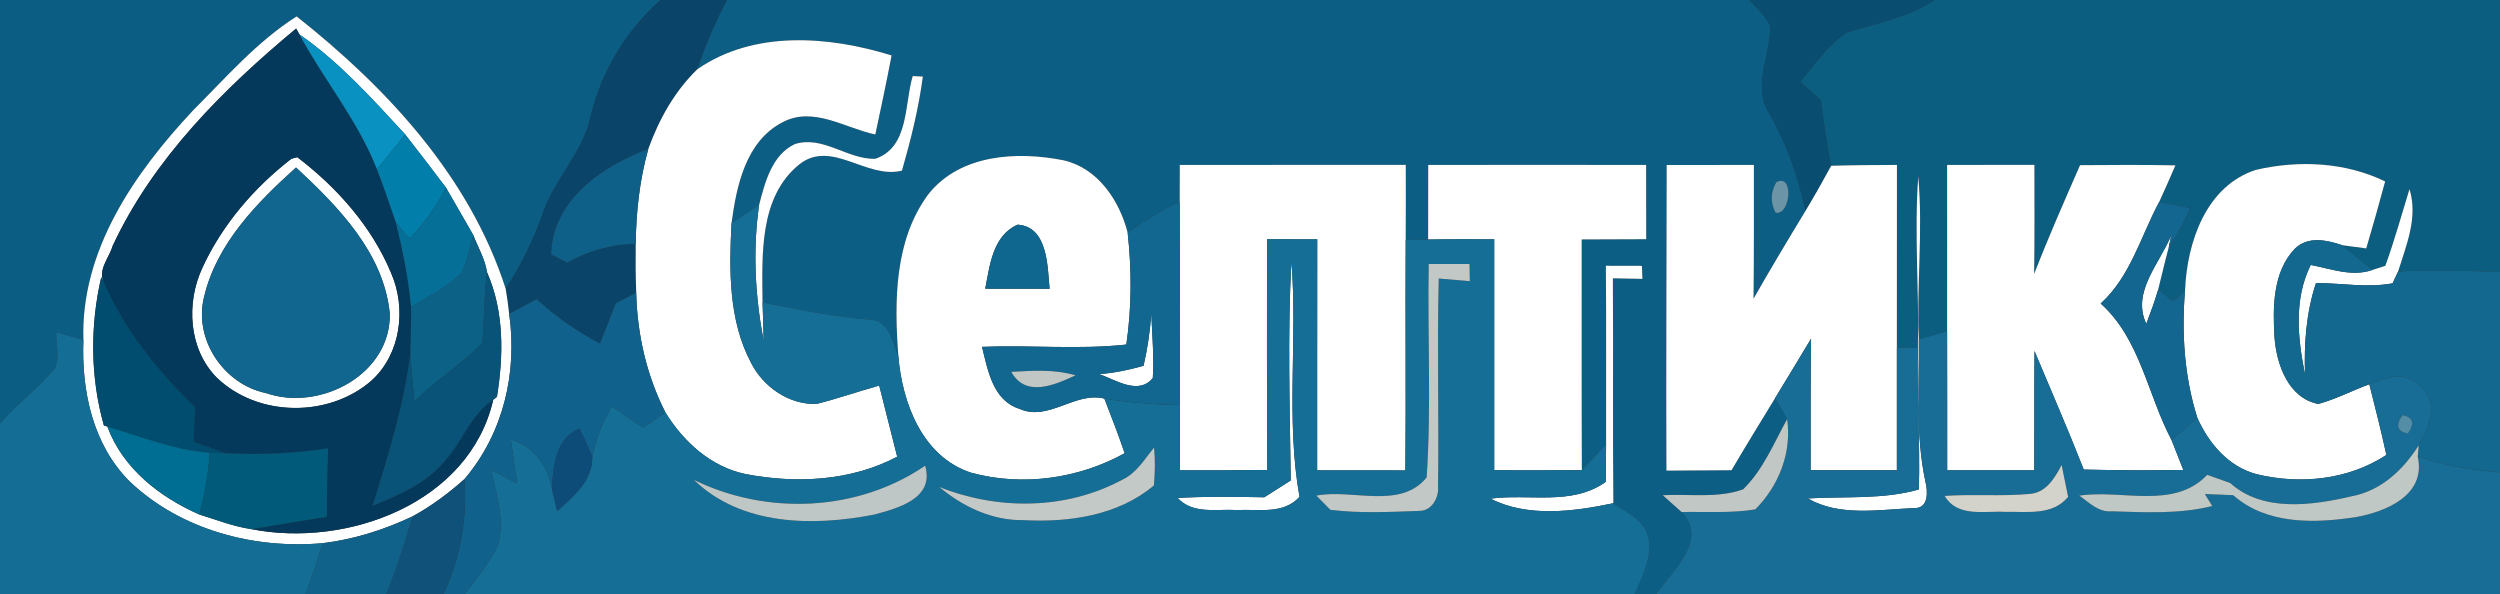 <?xml version="1.0" encoding="UTF-8" ?>
<!DOCTYPE svg PUBLIC "-//W3C//DTD SVG 1.1//EN" "http://www.w3.org/Graphics/SVG/1.1/DTD/svg11.dtd">
<svg width="303pt" height="72pt" viewBox="0 0 303 72" version="1.1" xmlns="http://www.w3.org/2000/svg">
<rect x="0" y="0" width="303" height="72" fill="#333333" stroke="none"/>
<g id="#0b5d84ff">
<path fill="#0b5d84" opacity="1.00" d=" M 0.00 0.00 L 80.07 0.00 C 75.91 3.69 72.91 8.61 71.61 14.03 C 70.70 18.44 67.23 21.64 65.80 25.83 C 64.67 29.05 63.17 32.14 61.29 35.00 C 56.96 21.47 46.90 10.64 35.95 1.99 C 31.15 5.04 27.39 9.39 23.40 13.38 C 16.31 20.95 9.76 30.35 10.11 41.19 C 9.01 40.88 7.91 40.58 6.81 40.27 C 6.78 41.71 7.28 43.25 6.67 44.61 C 4.67 47.06 2.06 48.93 0.00 51.32 L 0.00 0.00 Z" />
</g>
<g id="#0a4468ff">
<path fill="#0a4468" opacity="1.00" d=" M 80.07 0.00 L 88.12 0.00 C 86.70 2.70 85.49 5.50 84.52 8.39 C 81.77 11.05 79.87 14.46 78.58 18.04 C 72.98 20.17 66.99 24.20 66.80 30.83 C 67.29 31.08 68.26 31.58 68.75 31.83 C 71.29 30.38 74.12 29.60 77.05 29.54 C 77.03 31.52 77.03 33.50 77.11 35.48 C 76.49 35.80 75.26 36.43 74.64 36.75 C 74.00 38.38 73.36 40.01 72.72 41.65 C 69.95 40.17 67.35 38.39 65.04 36.26 C 63.93 36.86 62.82 37.45 61.71 38.04 C 61.60 37.03 61.46 36.01 61.29 35.00 C 63.17 32.14 64.67 29.05 65.80 25.83 C 67.23 21.64 70.70 18.44 71.61 14.03 C 72.91 8.61 75.91 3.69 80.07 0.00 Z" />
</g>
<g id="#0d5e85ff">
<path fill="#0d5e85" opacity="1.00" d=" M 88.12 0.00 L 212.03 0.00 C 212.95 0.98 214.01 1.93 214.56 3.19 C 214.61 6.67 212.37 10.38 214.37 13.64 C 216.51 17.35 217.96 21.38 218.82 25.57 C 216.68 29.09 214.57 32.62 212.53 36.20 C 212.59 30.80 212.57 25.39 212.57 19.99 C 209.04 20.00 205.52 20.00 202.00 20.00 C 201.99 32.35 201.92 44.69 201.97 57.04 C 204.60 57.02 207.23 57.01 209.86 56.99 C 211.59 54.05 213.37 51.15 215.15 48.24 C 215.51 48.88 216.24 50.16 216.60 50.80 C 214.98 53.72 213.69 56.95 211.26 59.31 C 208.16 60.42 204.75 59.84 201.52 60.02 C 202.29 60.69 203.05 61.37 203.81 62.06 C 207.09 65.50 202.68 69.14 200.74 72.00 L 198.12 72.00 C 199.03 69.88 200.25 67.62 199.79 65.24 C 199.40 63.06 197.16 62.13 195.54 60.99 C 195.45 51.90 195.54 42.81 195.48 33.73 C 196.38 33.75 198.17 33.78 199.06 33.80 C 199.05 33.41 199.02 32.61 199.00 32.22 C 197.54 32.21 196.09 32.21 194.63 32.21 C 194.70 39.42 194.64 46.64 194.66 53.85 C 193.67 54.89 192.70 55.94 191.72 56.98 C 191.68 47.66 191.71 38.34 191.70 29.02 C 194.30 29.02 196.91 29.01 199.52 28.99 C 199.52 25.99 199.51 22.99 199.51 19.99 C 190.71 19.99 181.90 19.97 173.10 19.99 C 173.10 23.00 173.09 26.01 173.09 29.03 C 172.41 29.04 171.05 29.07 170.37 29.09 C 170.39 26.05 170.39 23.02 170.38 19.98 C 161.25 19.99 152.12 19.98 142.99 19.99 C 142.98 21.47 142.98 22.95 142.98 24.43 C 140.77 25.51 138.67 26.77 136.67 28.19 C 135.67 24.29 133.06 20.38 128.91 19.43 C 123.29 18.31 116.41 18.67 112.54 23.51 C 108.38 29.08 108.38 36.54 108.88 43.17 C 108.17 41.40 107.70 38.66 105.24 38.73 C 100.92 38.37 96.67 37.50 92.42 36.66 C 92.37 30.95 91.97 23.87 96.89 19.91 C 100.80 16.85 105.02 21.76 109.32 20.68 C 110.39 16.94 111.34 13.15 111.85 9.28 C 111.54 9.26 110.93 9.23 110.62 9.22 C 109.59 12.63 110.22 17.84 106.08 19.25 C 102.72 19.34 99.74 16.39 96.34 17.46 C 93.56 18.77 92.72 22.08 92.01 24.81 C 90.90 25.57 89.78 26.31 88.66 27.06 C 89.26 22.53 90.39 17.13 94.82 14.83 C 98.55 12.82 102.42 15.53 106.09 16.30 C 106.77 13.11 107.45 9.92 108.06 6.72 C 100.46 4.36 91.37 3.64 84.52 8.39 C 85.49 5.50 86.70 2.70 88.12 0.00 M 215.29 22.08 C 214.58 23.31 214.55 24.55 215.21 25.79 C 217.03 26.13 217.46 20.94 215.29 22.08 Z" />
</g>
<g id="#094d71ff">
<path fill="#094d71" opacity="1.00" d=" M 212.03 0.00 L 234.49 0.00 C 231.29 2.16 227.48 2.80 223.88 3.93 C 221.53 5.42 219.97 7.83 218.19 9.91 C 219.02 10.65 219.86 11.39 220.70 12.14 C 221.04 14.80 221.44 17.45 221.94 20.09 C 220.94 21.94 219.90 23.77 218.82 25.57 C 217.96 21.38 216.51 17.35 214.37 13.64 C 212.37 10.38 214.61 6.67 214.56 3.19 C 214.01 1.93 212.95 0.98 212.03 0.00 Z" />
</g>
<g id="#0c5e81ff">
<path fill="#0c5e81" opacity="1.00" d=" M 234.49 0.00 L 303.00 0.00 L 303.00 32.97 C 298.88 32.83 294.76 32.66 290.65 32.91 C 291.65 29.69 293.09 26.33 292.03 22.92 C 291.07 26.03 290.21 29.16 289.10 32.22 C 288.71 32.34 287.93 32.59 287.53 32.72 C 286.29 31.74 285.11 30.72 283.89 29.72 C 284.61 29.82 286.06 30.01 286.79 30.11 C 287.58 27.41 288.35 24.71 289.08 21.99 C 284.26 19.64 278.61 19.39 273.44 20.58 C 267.37 22.52 265.07 29.37 264.83 35.15 C 264.35 35.61 263.88 36.08 263.41 36.54 C 262.95 36.18 262.03 35.46 261.57 35.10 C 262.00 33.41 262.38 31.71 262.84 30.02 C 263.84 28.49 264.74 26.90 265.42 25.20 C 264.49 25.02 262.62 24.66 261.69 24.48 C 262.37 23.01 263.02 21.53 263.66 20.04 C 259.81 19.97 255.95 19.98 252.10 20.02 C 250.19 24.39 248.26 28.76 246.54 33.20 C 246.60 28.80 246.58 24.39 246.57 19.98 C 243.04 19.98 239.51 19.98 235.99 19.99 C 236.01 26.70 235.98 33.42 235.99 40.14 C 234.84 40.47 233.70 40.79 232.56 41.12 C 232.28 34.54 233.09 27.95 232.49 21.39 C 231.99 28.28 232.61 35.20 232.45 42.11 C 231.81 42.12 230.54 42.14 229.90 42.15 C 229.90 34.77 229.90 27.38 229.91 19.99 C 227.25 20.00 224.59 20.01 221.94 20.09 C 221.44 17.45 221.04 14.80 220.70 12.14 C 219.86 11.39 219.02 10.65 218.19 9.91 C 219.97 7.83 221.53 5.42 223.88 3.93 C 227.48 2.80 231.29 2.16 234.49 0.00 M 265.24 23.18 C 265.72 23.73 265.72 23.73 265.24 23.18 Z" />
</g>
<g id="#ffffffff">
<path fill="#ffffff" opacity="1.00" d=" M 23.40 13.38 C 27.39 9.39 31.15 5.04 35.95 1.99 C 46.90 10.64 56.96 21.47 61.29 35.00 C 61.46 36.01 61.60 37.03 61.71 38.04 C 62.73 45.17 61.00 52.54 56.29 58.07 C 54.36 59.79 52.28 61.34 50.01 62.58 C 46.58 64.21 42.91 65.37 39.13 65.83 C 30.77 66.58 21.90 64.22 15.73 58.37 C 11.23 53.89 9.86 47.34 10.11 41.19 C 9.76 30.35 16.31 20.95 23.40 13.38 M 13.66 29.79 C 13.25 31.23 11.79 32.74 12.61 34.27 L 12.27 33.59 C 10.91 39.51 10.94 45.71 12.59 51.56 L 13.01 51.70 C 14.89 56.78 19.34 60.24 24.16 62.36 C 26.24 63.00 28.28 63.81 30.45 64.13 C 42.04 66.42 56.90 61.01 59.78 48.45 L 60.23 48.10 C 61.04 43.08 61.12 37.75 59.03 33.01 C 58.80 31.42 57.93 29.98 57.36 28.49 C 56.26 26.57 55.16 24.65 54.05 22.74 C 52.42 20.58 50.78 18.43 49.11 16.30 C 45.12 11.98 41.15 7.53 36.29 4.17 C 36.19 3.99 35.99 3.64 35.89 3.46 C 27.04 10.82 18.59 19.23 13.66 29.79 Z" />
<path fill="#ffffff" opacity="1.00" d=" M 84.52 8.39 C 91.37 3.64 100.46 4.36 108.06 6.72 C 107.45 9.92 106.77 13.11 106.09 16.30 C 102.42 15.53 98.55 12.82 94.82 14.83 C 90.39 17.13 89.26 22.53 88.66 27.06 C 88.37 32.76 88.29 38.82 91.04 44.00 C 92.51 46.91 95.69 49.10 98.99 48.95 C 101.54 48.31 104.03 47.43 106.56 46.73 C 107.29 49.60 108.01 52.48 108.74 55.35 C 103.14 58.32 96.50 58.63 90.39 57.46 C 86.18 56.60 82.85 53.56 80.65 49.99 C 78.36 45.50 77.23 40.50 77.11 35.48 C 77.03 33.50 77.03 31.52 77.05 29.54 C 77.10 25.67 77.52 21.78 78.58 18.04 C 79.87 14.46 81.77 11.05 84.52 8.39 Z" />
<path fill="#ffffff" opacity="1.00" d=" M 110.62 9.22 C 110.93 9.23 111.54 9.26 111.85 9.28 C 111.34 13.15 110.39 16.94 109.32 20.68 C 105.02 21.76 100.80 16.85 96.89 19.91 C 91.97 23.87 92.37 30.95 92.42 36.66 C 92.47 38.21 92.53 39.75 92.55 41.30 C 91.52 35.88 91.21 30.29 92.01 24.81 C 92.72 22.08 93.56 18.77 96.34 17.46 C 99.74 16.39 102.72 19.34 106.08 19.25 C 110.22 17.84 109.59 12.63 110.62 9.22 Z" />
<path fill="#ffffff" opacity="1.00" d=" M 35.32 19.24 L 36.03 19.05 C 40.83 22.70 45.05 27.45 47.39 33.06 C 49.28 37.36 48.60 42.85 45.06 46.10 C 39.88 50.65 31.27 50.58 26.27 45.77 C 22.84 42.30 22.54 36.73 24.53 32.45 C 26.93 27.24 30.80 22.73 35.32 19.24 M 24.75 35.92 C 23.42 41.08 27.09 46.58 32.24 47.64 C 38.74 49.91 47.43 45.39 47.24 37.96 C 46.48 30.63 41.01 25.07 35.88 20.30 C 31.13 24.58 26.29 29.50 24.75 35.92 Z" />
<path fill="#ffffff" opacity="1.00" d=" M 112.54 23.51 C 116.41 18.67 123.29 18.31 128.91 19.43 C 133.06 20.38 135.67 24.29 136.67 28.19 C 137.17 32.70 137.17 37.27 136.51 41.76 C 130.71 42.40 124.85 41.79 119.02 42.04 C 119.73 44.87 120.33 48.54 123.56 49.55 C 127.08 51.13 130.28 47.42 133.85 48.31 C 134.70 50.50 135.55 52.70 136.31 54.93 C 130.69 58.04 123.90 58.98 117.69 57.29 C 111.79 55.36 109.35 48.85 108.88 43.17 C 108.38 36.54 108.38 29.08 112.54 23.51 M 123.33 27.23 C 120.32 28.56 119.96 32.17 119.41 34.99 C 122.01 35.00 124.61 35.00 127.21 35.00 C 126.96 32.27 126.99 27.46 123.33 27.23 Z" />
<path fill="#ffffff" opacity="1.00" d=" M 142.99 19.99 C 152.12 19.98 161.25 19.99 170.38 19.98 C 170.39 23.02 170.39 26.05 170.37 29.09 C 170.31 38.40 170.42 47.70 170.33 57.01 C 166.76 57.00 163.20 57.00 159.64 57.00 C 159.63 47.66 159.65 38.33 159.65 29.00 C 157.62 29.00 155.59 29.00 153.56 28.99 C 153.56 38.32 153.54 47.64 153.59 56.96 C 150.06 57.00 146.53 57.00 143.00 57.00 C 143.00 54.37 143.00 51.74 143.00 49.10 C 142.98 40.88 143.03 32.65 142.98 24.43 C 142.98 22.95 142.98 21.47 142.99 19.99 Z" />
<path fill="#ffffff" opacity="1.00" d=" M 173.10 19.99 C 181.90 19.97 190.71 19.99 199.51 19.99 C 199.51 22.99 199.52 25.99 199.52 28.99 C 196.91 29.01 194.30 29.02 191.70 29.02 C 191.71 38.34 191.68 47.66 191.72 56.98 C 188.18 57.00 184.64 57.00 181.10 56.99 C 181.10 47.66 181.11 38.33 181.10 29.00 C 178.43 28.99 175.76 28.98 173.09 29.03 C 173.09 26.01 173.10 23.00 173.10 19.99 Z" />
<path fill="#ffffff" opacity="1.00" d=" M 202.00 20.00 C 205.52 20.00 209.04 20.00 212.57 19.99 C 212.57 25.39 212.59 30.80 212.53 36.20 C 214.57 32.62 216.68 29.09 218.82 25.57 C 219.90 23.77 220.94 21.94 221.94 20.09 C 224.59 20.01 227.25 20.00 229.91 19.99 C 229.90 27.38 229.90 34.77 229.90 42.15 C 229.90 47.10 229.90 52.05 229.90 56.99 C 226.42 57.00 222.93 57.00 219.45 56.99 C 219.45 51.68 219.43 46.37 219.50 41.05 C 218.06 43.46 216.60 45.85 215.15 48.24 C 213.37 51.15 211.59 54.05 209.86 56.99 C 207.23 57.01 204.60 57.02 201.97 57.04 C 201.92 44.69 201.99 32.35 202.00 20.00 Z" />
<path fill="#ffffff" opacity="1.00" d=" M 235.99 19.99 C 239.51 19.98 243.04 19.98 246.57 19.98 C 246.58 24.39 246.60 28.80 246.54 33.20 C 248.26 28.76 250.19 24.39 252.10 20.02 C 255.95 19.98 259.81 19.97 263.66 20.04 C 263.02 21.53 262.37 23.01 261.69 24.48 C 259.46 28.66 258.21 33.51 254.60 36.79 C 259.39 41.05 260.29 47.86 263.19 53.33 C 263.67 54.54 264.14 55.75 264.62 56.96 C 260.59 57.02 256.57 57.01 252.55 56.91 C 250.66 52.08 248.58 47.32 246.58 42.54 C 246.54 47.36 246.57 52.18 246.55 57.00 C 243.03 57.00 239.52 57.00 236.00 57.00 C 235.99 51.38 236.01 45.76 235.99 40.14 C 235.98 33.42 236.01 26.70 235.99 19.99 Z" />
<path fill="#ffffff" opacity="1.00" d=" M 273.44 20.58 C 278.61 19.39 284.26 19.64 289.08 21.99 C 288.35 24.71 287.58 27.41 286.79 30.11 C 286.06 30.01 284.61 29.82 283.89 29.72 C 281.99 29.09 279.76 28.58 278.14 30.14 C 275.45 32.95 275.45 37.26 275.67 40.90 C 275.92 44.17 277.34 48.25 280.98 48.96 C 283.11 48.37 285.09 47.34 287.16 46.57 C 287.89 49.41 288.60 52.27 289.23 55.14 C 284.60 58.18 278.72 58.76 273.42 57.45 C 270.04 56.52 267.68 53.71 266.31 50.62 C 264.74 45.64 264.39 40.34 264.83 35.15 C 265.07 29.37 267.37 22.52 273.44 20.58 Z" />
<path fill="#ffffff" opacity="1.00" d=" M 232.49 21.39 C 233.09 27.95 232.28 34.54 232.56 41.12 C 232.61 46.86 232.15 52.66 233.35 58.33 C 233.66 59.55 233.79 61.66 231.96 61.58 C 227.70 61.76 222.99 62.64 219.10 60.41 C 223.60 60.14 228.18 60.57 232.57 59.32 C 232.73 53.58 232.31 47.85 232.45 42.11 C 232.61 35.20 231.99 28.28 232.49 21.39 Z" />
<path fill="#ffffff" opacity="1.00" d=" M 292.03 22.92 C 293.09 26.33 291.65 29.69 290.65 32.91 C 290.48 33.27 290.15 33.98 289.98 34.34 C 286.91 34.91 283.79 34.31 280.70 34.30 C 279.51 37.88 279.24 41.64 279.37 45.40 C 278.48 41.00 277.99 36.27 280.06 32.11 C 282.51 32.58 285.05 33.58 287.53 32.72 C 287.93 32.59 288.71 32.34 289.10 32.22 C 290.21 29.16 291.07 26.03 292.03 22.92 Z" />
<path fill="#ffffff" opacity="1.00" d=" M 260.13 39.25 C 258.31 35.38 261.79 31.91 263.16 28.49 L 262.84 30.02 C 262.38 31.71 262.00 33.41 261.57 35.10 C 261.16 36.51 260.65 37.88 260.13 39.25 Z" />
<path fill="#ffffff" opacity="1.00" d=" M 156.44 58.23 C 156.33 49.38 156.04 40.50 156.52 31.67 C 157.28 41.17 155.82 50.80 157.50 60.22 C 155.54 62.39 152.50 61.68 149.92 61.82 C 147.49 61.66 144.58 62.38 142.73 60.35 C 146.23 60.15 149.73 60.21 153.23 60.27 C 154.30 59.59 155.37 58.91 156.44 58.23 Z" />
<path fill="#ffffff" opacity="1.00" d=" M 194.63 32.21 C 196.09 32.21 197.54 32.21 199.00 32.22 C 199.02 32.61 199.05 33.41 199.06 33.80 C 198.17 33.78 196.38 33.75 195.48 33.73 C 195.54 42.81 195.45 51.90 195.54 60.99 C 190.72 62.00 185.19 62.74 180.64 60.44 C 185.31 59.80 190.50 61.34 194.62 58.40 C 194.63 56.88 194.64 55.37 194.66 53.85 C 194.64 46.64 194.70 39.42 194.63 32.21 Z" />
<path fill="#ffffff" opacity="1.00" d=" M 139.54 37.99 C 139.63 40.60 139.89 43.21 139.72 45.82 C 138.01 47.93 135.21 46.05 133.23 45.34 C 135.05 45.21 136.84 44.83 138.60 44.33 C 139.08 42.24 139.39 40.13 139.54 37.99 Z" />
</g>
<g id="#04395bff">
<path fill="#04395b" opacity="1.00" d=" M 13.66 29.79 C 18.59 19.23 27.04 10.82 35.89 3.46 C 35.99 3.64 36.19 3.99 36.29 4.17 C 39.27 9.72 43.39 14.62 45.69 20.53 C 46.53 22.65 47.23 24.81 47.98 26.96 C 48.80 30.33 49.51 33.75 49.82 37.21 C 49.85 39.07 49.79 40.92 49.73 42.78 C 48.98 49.12 47.02 55.20 45.18 61.29 C 48.34 60.01 51.62 58.60 53.87 55.92 C 56.03 53.58 57.02 50.25 59.78 48.45 C 56.90 61.01 42.04 66.42 30.45 64.13 C 33.51 63.66 36.56 63.10 39.62 62.64 C 39.61 59.87 39.66 57.09 39.77 54.32 C 35.65 54.99 31.48 55.14 27.32 54.93 C 26.02 54.48 24.75 54.00 23.47 53.53 C 23.53 52.13 23.59 50.74 23.65 49.35 C 19.14 44.99 15.14 40.07 12.61 34.27 C 11.79 32.74 13.25 31.23 13.66 29.79 M 35.32 19.24 C 30.80 22.73 26.93 27.24 24.53 32.45 C 22.54 36.73 22.84 42.30 26.27 45.77 C 31.27 50.58 39.88 50.65 45.06 46.10 C 48.60 42.85 49.28 37.36 47.39 33.06 C 45.05 27.45 40.83 22.70 36.03 19.05 L 35.32 19.24 Z" />
</g>
<g id="#0891c1ff">
<path fill="#0891c1" opacity="1.00" d=" M 36.29 4.17 C 41.15 7.53 45.12 11.98 49.11 16.30 C 47.97 17.71 46.83 19.12 45.69 20.53 C 43.39 14.62 39.27 9.72 36.29 4.17 Z" />
</g>
<g id="#017faaff">
<path fill="#017faa" opacity="1.00" d=" M 45.69 20.53 C 46.83 19.12 47.97 17.71 49.11 16.30 C 50.78 18.43 52.42 20.58 54.05 22.74 C 52.91 25.03 51.40 27.10 49.61 28.92 C 49.20 28.43 48.39 27.45 47.98 26.96 C 47.23 24.81 46.53 22.65 45.69 20.53 Z" />
</g>
<g id="#0f6089ff">
<path fill="#0f6089" opacity="1.00" d=" M 66.80 30.83 C 66.99 24.20 72.98 20.17 78.58 18.04 C 77.52 21.78 77.10 25.67 77.05 29.54 C 74.12 29.60 71.29 30.38 68.75 31.83 C 68.26 31.58 67.29 31.08 66.80 30.83 Z" />
</g>
<g id="#10668eff">
<path fill="#10668e" opacity="1.00" d=" M 24.75 35.92 C 26.29 29.50 31.13 24.58 35.88 20.30 C 41.01 25.07 46.48 30.63 47.24 37.96 C 47.43 45.39 38.74 49.91 32.24 47.64 C 27.09 46.58 23.42 41.08 24.75 35.92 Z" />
</g>
<g id="#6c94a7ff">
<path fill="#6c94a7" opacity="1.00" d=" M 215.29 22.08 C 217.46 20.94 217.03 26.13 215.21 25.79 C 214.55 24.55 214.58 23.31 215.29 22.08 Z" />
</g>
<g id="#056f97ff">
<path fill="#056f97" opacity="1.00" d=" M 49.61 28.92 C 51.40 27.10 52.91 25.03 54.05 22.74 C 55.16 24.65 56.26 26.57 57.36 28.49 C 56.95 30.03 56.65 31.62 55.97 33.07 C 54.22 34.84 51.92 35.93 49.82 37.21 C 49.51 33.75 48.80 30.33 47.98 26.96 C 48.39 27.45 49.20 28.43 49.61 28.92 Z" />
</g>
<g id="#5989a0ff">
<path fill="#5989a0" opacity="1.00" d=" M 265.24 23.18 C 265.72 23.73 265.72 23.73 265.24 23.18 Z" />
</g>
<g id="#146e96ff">
<path fill="#146e96" opacity="1.00" d=" M 88.66 27.06 C 89.78 26.31 90.90 25.57 92.01 24.81 C 91.21 30.29 91.52 35.88 92.55 41.30 C 92.53 39.75 92.47 38.21 92.42 36.66 C 96.67 37.50 100.92 38.37 105.24 38.73 C 107.70 38.66 108.17 41.40 108.88 43.17 C 109.35 48.85 111.79 55.36 117.69 57.29 C 123.90 58.98 130.69 58.04 136.31 54.93 C 135.55 52.70 134.70 50.50 133.85 48.31 C 136.88 48.80 139.94 49.03 143.00 49.10 C 143.00 51.74 143.00 54.37 143.00 57.00 C 146.53 57.00 150.06 57.00 153.59 56.96 C 153.54 47.64 153.56 38.32 153.56 28.99 C 155.59 29.00 157.62 29.00 159.65 29.00 C 159.65 38.33 159.63 47.66 159.64 57.00 C 163.20 57.00 166.76 57.00 170.33 57.01 C 170.42 47.70 170.31 38.40 170.37 29.09 C 171.05 29.07 172.41 29.04 173.09 29.03 C 175.76 28.98 178.43 28.99 181.10 29.00 C 181.11 38.33 181.10 47.66 181.10 56.99 C 184.64 57.00 188.18 57.00 191.72 56.98 C 192.70 55.94 193.67 54.89 194.66 53.85 C 194.64 55.37 194.63 56.88 194.62 58.40 C 190.50 61.34 185.31 59.80 180.64 60.44 C 185.19 62.74 190.72 62.00 195.54 60.99 C 197.16 62.13 199.40 63.06 199.79 65.24 C 200.25 67.62 199.03 69.88 198.12 72.00 L 56.31 72.00 C 57.78 70.08 59.36 68.19 60.37 65.97 C 61.19 62.99 60.14 59.92 59.55 56.98 C 60.59 57.52 61.63 58.05 62.67 58.58 C 62.41 56.80 62.15 55.02 61.91 53.24 C 64.68 54.12 66.40 56.38 66.88 59.22 C 67.04 59.90 67.37 61.26 67.53 61.94 C 69.53 60.15 71.81 58.28 71.79 55.33 C 72.18 53.16 73.11 51.16 74.13 49.22 C 75.41 50.09 76.68 50.95 77.96 51.82 C 78.86 51.21 79.75 50.60 80.65 49.99 C 82.85 53.56 86.18 56.60 90.39 57.46 C 96.50 58.63 103.14 58.32 108.74 55.35 C 108.01 52.48 107.29 49.60 106.56 46.73 C 104.03 47.43 101.54 48.31 98.99 48.95 C 95.69 49.10 92.51 46.91 91.04 44.00 C 88.29 38.82 88.37 32.76 88.66 27.06 M 156.44 58.23 C 155.37 58.91 154.30 59.59 153.23 60.27 C 149.73 60.21 146.23 60.15 142.73 60.35 C 144.58 62.38 147.49 61.66 149.92 61.82 C 152.50 61.68 155.54 62.39 157.50 60.22 C 155.82 50.80 157.28 41.17 156.52 31.67 C 156.04 40.50 156.33 49.38 156.44 58.23 M 173.16 32.00 C 173.00 40.62 173.49 49.27 172.91 57.86 C 169.70 61.81 163.88 59.21 159.54 60.07 C 159.96 60.50 160.81 61.36 161.24 61.79 C 164.81 62.24 168.47 62.05 172.07 61.92 C 173.54 61.91 174.43 60.29 174.29 58.95 C 174.42 50.55 174.16 42.16 174.38 33.76 C 175.32 33.84 177.20 34.00 178.14 34.08 C 178.13 33.56 178.12 32.52 178.11 32.00 C 176.46 32.00 174.81 32.00 173.16 32.00 M 136.00 58.15 C 129.20 61.81 120.93 61.85 113.84 59.02 C 116.68 61.41 120.24 63.10 124.02 63.04 C 129.52 63.35 135.52 62.49 139.85 58.84 C 140.00 57.31 140.01 55.78 139.88 54.24 C 138.71 55.65 137.74 57.36 136.00 58.15 M 84.10 58.16 C 89.84 63.73 98.53 63.81 105.90 62.38 C 108.78 61.61 113.30 60.45 112.13 56.44 C 103.93 62.03 92.95 62.49 84.10 58.16 Z" />
</g>
<g id="#11678fff">
<path fill="#11678f" opacity="1.00" d=" M 136.67 28.19 C 138.67 26.77 140.77 25.51 142.98 24.43 C 143.03 32.65 142.98 40.88 143.00 49.10 C 139.94 49.03 136.88 48.80 133.85 48.31 C 130.28 47.42 127.08 51.13 123.56 49.55 C 120.33 48.54 119.73 44.87 119.02 42.04 C 124.85 41.79 130.71 42.40 136.51 41.76 C 137.17 37.27 137.17 32.70 136.67 28.19 M 139.54 37.99 C 139.39 40.13 139.08 42.24 138.60 44.33 C 136.84 44.83 135.05 45.21 133.23 45.34 C 135.21 46.05 138.01 47.93 139.72 45.82 C 139.89 43.21 139.63 40.60 139.54 37.99 M 122.57 45.07 C 124.31 48.23 127.86 46.65 130.36 45.49 C 127.83 44.74 125.17 44.92 122.57 45.07 Z" />
</g>
<g id="#13668fff">
<path fill="#13668f" opacity="1.00" d=" M 254.60 36.79 C 258.21 33.51 259.46 28.66 261.69 24.48 C 262.62 24.66 264.49 25.02 265.42 25.20 C 264.74 26.90 263.84 28.49 262.84 30.02 L 263.16 28.49 C 261.79 31.91 258.31 35.38 260.13 39.25 C 260.65 37.88 261.16 36.51 261.57 35.10 C 262.03 35.46 262.95 36.18 263.41 36.54 C 263.88 36.08 264.35 35.61 264.83 35.15 C 264.39 40.34 264.74 45.64 266.31 50.62 C 265.27 51.52 264.22 52.43 263.19 53.33 C 260.29 47.86 259.39 41.05 254.60 36.79 Z" />
</g>
<g id="#0f668eff">
<path fill="#0f668e" opacity="1.00" d=" M 123.33 27.23 C 126.99 27.46 126.96 32.27 127.21 35.00 C 124.61 35.00 122.01 35.00 119.41 34.99 C 119.96 32.17 120.32 28.56 123.33 27.23 M 123.25 31.08 C 123.80 31.62 123.80 31.62 123.25 31.08 Z" />
</g>
<g id="#0c6187ff">
<path fill="#0c6187" opacity="1.00" d=" M 55.97 33.07 C 56.65 31.62 56.95 30.03 57.36 28.49 C 57.93 29.98 58.80 31.42 59.03 33.01 C 58.66 35.85 58.67 38.72 58.48 41.57 C 55.91 44.13 52.83 46.11 50.23 48.64 C 50.04 46.69 49.85 44.74 49.73 42.78 C 49.79 40.92 49.85 39.07 49.82 37.21 C 51.92 35.93 54.22 34.84 55.97 33.07 Z" />
</g>
<g id="#12688fff">
<path fill="#12688f" opacity="1.00" d=" M 278.14 30.14 C 279.76 28.58 281.99 29.09 283.89 29.72 C 285.11 30.72 286.29 31.74 287.53 32.72 C 285.05 33.58 282.51 32.58 280.06 32.11 C 277.99 36.27 278.48 41.00 279.37 45.40 C 279.24 41.64 279.51 37.88 280.70 34.30 C 283.79 34.31 286.91 34.91 289.98 34.34 C 290.15 33.98 290.48 33.27 290.65 32.91 C 294.76 32.66 298.88 32.83 303.00 32.97 L 303.00 57.24 C 299.61 57.03 296.27 56.37 293.03 55.35 C 293.06 55.00 293.13 54.30 293.16 53.95 C 294.41 51.82 295.75 48.58 293.23 46.77 C 291.55 44.83 289.14 45.80 287.16 46.57 C 285.09 47.34 283.11 48.37 280.98 48.96 C 277.34 48.25 275.92 44.17 275.67 40.90 C 275.45 37.26 275.45 32.95 278.14 30.14 Z" />
</g>
<g id="#b0bdc0ff">
<path fill="#b0bdc0" opacity="1.00" d=" M 123.25 31.08 C 123.80 31.62 123.80 31.62 123.25 31.08 Z" />
</g>
<g id="#c1c8c6ff">
<path fill="#c1c8c6" opacity="1.00" d=" M 173.16 32.00 C 174.81 32.00 176.46 32.00 178.11 32.00 C 178.12 32.52 178.13 33.56 178.14 34.08 C 177.20 34.00 175.32 33.84 174.38 33.76 C 174.16 42.16 174.42 50.55 174.29 58.95 C 174.43 60.29 173.54 61.91 172.07 61.92 C 168.47 62.05 164.81 62.24 161.24 61.79 C 160.81 61.36 159.96 60.50 159.54 60.07 C 163.88 59.21 169.70 61.81 172.91 57.86 C 173.49 49.27 173.00 40.62 173.16 32.00 Z" />
</g>
<g id="#014d6fff">
<path fill="#014d6f" opacity="1.00" d=" M 12.27 33.59 L 12.61 34.27 C 15.14 40.07 19.14 44.99 23.65 49.35 C 23.59 50.74 23.53 52.13 23.47 53.53 C 24.75 54.00 26.02 54.48 27.32 54.93 C 26.84 54.91 25.90 54.88 25.42 54.87 C 21.13 54.55 17.10 52.92 13.01 51.70 L 12.59 51.56 C 10.94 45.71 10.91 39.51 12.27 33.59 Z" />
</g>
<g id="#095378ff">
<path fill="#095378" opacity="1.00" d=" M 58.48 41.57 C 58.67 38.72 58.66 35.85 59.03 33.01 C 61.12 37.75 61.04 43.08 60.23 48.10 L 59.78 48.45 C 57.02 50.25 56.03 53.58 53.87 55.92 C 51.62 58.60 48.34 60.01 45.18 61.29 C 47.02 55.20 48.98 49.12 49.73 42.78 C 49.85 44.74 50.04 46.69 50.23 48.64 C 52.83 46.11 55.91 44.13 58.48 41.57 Z" />
</g>
<g id="#10628cff">
<path fill="#10628c" opacity="1.00" d=" M 61.71 38.04 C 62.82 37.45 63.93 36.86 65.04 36.26 C 67.35 38.39 69.95 40.17 72.72 41.65 C 73.36 40.01 74.00 38.38 74.64 36.75 C 75.26 36.43 76.49 35.80 77.11 35.48 C 77.23 40.50 78.36 45.50 80.65 49.99 C 79.75 50.60 78.86 51.21 77.96 51.82 C 76.68 50.95 75.41 50.09 74.13 49.22 C 73.11 51.16 72.18 53.16 71.79 55.33 C 71.29 54.19 70.77 53.06 70.24 51.94 C 67.31 53.18 67.07 56.45 66.88 59.22 C 66.40 56.38 64.68 54.12 61.91 53.24 C 62.15 55.02 62.41 56.80 62.67 58.58 C 61.63 58.05 60.59 57.52 59.55 56.98 C 60.14 59.92 61.19 62.99 60.37 65.97 C 59.36 68.19 57.78 70.08 56.31 72.00 L 53.74 72.00 C 55.80 67.72 56.65 62.80 56.29 58.07 C 61.00 52.54 62.73 45.17 61.71 38.04 Z" />
</g>
<g id="#146d95ff">
<path fill="#146d95" opacity="1.00" d=" M 6.81 40.27 C 7.91 40.58 9.01 40.88 10.11 41.19 C 9.86 47.34 11.23 53.89 15.73 58.37 C 21.90 64.22 30.77 66.58 39.13 65.83 C 38.46 67.90 37.81 69.97 37.04 72.00 L 0.00 72.00 L 0.00 51.32 C 2.06 48.93 4.67 47.06 6.67 44.61 C 7.28 43.25 6.78 41.71 6.81 40.27 Z" />
</g>
<g id="#176d95ff">
<path fill="#176d95" opacity="1.00" d=" M 232.56 41.12 C 233.70 40.79 234.84 40.47 235.99 40.14 C 236.01 45.76 235.99 51.38 236.00 57.00 C 239.52 57.00 243.03 57.00 246.55 57.00 C 246.57 52.18 246.54 47.36 246.58 42.54 C 248.58 47.32 250.66 52.08 252.55 56.91 C 256.57 57.01 260.59 57.02 264.62 56.96 C 264.14 55.75 263.67 54.54 263.19 53.33 C 264.22 52.43 265.27 51.52 266.31 50.62 C 267.68 53.71 270.04 56.52 273.42 57.45 C 278.72 58.76 284.60 58.18 289.23 55.14 C 288.60 52.27 287.89 49.41 287.16 46.57 C 289.14 45.80 291.55 44.83 293.23 46.77 C 295.75 48.58 294.41 51.82 293.16 53.95 C 291.28 56.94 288.59 59.48 285.01 60.15 C 280.25 61.26 274.25 62.11 270.31 58.55 C 269.38 58.21 268.45 57.87 267.51 57.55 C 263.47 61.82 257.14 59.28 252.01 60.07 C 253.21 60.90 254.35 62.14 255.97 61.97 C 260.02 62.10 264.15 62.32 268.13 61.33 L 267.23 59.88 C 268.38 59.92 269.52 59.96 270.67 60.02 C 274.72 63.60 280.48 63.44 285.50 62.68 C 289.18 62.03 294.08 60.01 293.03 55.35 C 296.27 56.37 299.61 57.03 303.00 57.24 L 303.00 72.00 L 200.74 72.00 C 202.68 69.14 207.09 65.50 203.81 62.06 C 206.78 62.00 209.79 62.22 212.74 61.74 C 215.59 58.89 217.19 54.84 216.60 50.80 C 216.24 50.16 215.51 48.88 215.15 48.24 C 216.60 45.85 218.06 43.46 219.50 41.05 C 219.43 46.37 219.45 51.68 219.45 56.99 C 222.93 57.00 226.42 57.00 229.90 56.99 C 229.90 52.05 229.90 47.10 229.90 42.15 C 230.54 42.14 231.81 42.12 232.45 42.11 C 232.31 47.85 232.73 53.58 232.57 59.32 C 228.18 60.57 223.60 60.14 219.10 60.41 C 222.99 62.64 227.70 61.76 231.96 61.58 C 233.79 61.66 233.66 59.55 233.35 58.33 C 232.15 52.66 232.61 46.86 232.56 41.12 M 291.18 50.31 C 290.31 51.55 290.53 52.29 291.84 52.55 C 292.70 51.31 292.48 50.57 291.18 50.31 M 246.02 59.86 C 242.59 60.18 239.13 59.87 235.69 60.10 C 237.24 62.74 240.49 61.90 243.03 62.04 C 245.68 61.98 248.76 62.53 250.66 60.22 C 250.47 59.25 250.07 57.32 249.87 56.35 C 249.04 57.92 248.01 59.70 246.02 59.86 Z" />
</g>
<g id="#c1c7c5ff">
<path fill="#c1c7c5" opacity="1.00" d=" M 122.57 45.07 C 125.17 44.92 127.83 44.74 130.36 45.49 C 127.86 46.65 124.31 48.23 122.57 45.07 Z" />
<path fill="#c1c7c5" opacity="1.00" d=" M 216.60 50.80 C 217.19 54.84 215.59 58.89 212.74 61.74 C 209.79 62.22 206.78 62.00 203.81 62.06 C 203.05 61.37 202.29 60.69 201.52 60.02 C 204.75 59.84 208.16 60.42 211.26 59.31 C 213.69 56.95 214.98 53.72 216.60 50.80 Z" />
</g>
<g id="#548ea6ff">
<path fill="#548ea6" opacity="1.00" d=" M 291.18 50.31 C 292.48 50.57 292.70 51.31 291.84 52.55 C 290.53 52.29 290.31 51.55 291.18 50.31 Z" />
</g>
<g id="#006d93ff">
<path fill="#006d93" opacity="1.00" d=" M 13.01 51.70 C 17.10 52.92 21.13 54.55 25.42 54.87 C 25.25 57.40 24.83 59.91 24.16 62.36 C 19.34 60.24 14.89 56.78 13.01 51.70 Z" />
</g>
<g id="#0d4b78ff">
<path fill="#0d4b78" opacity="1.00" d=" M 66.88 59.22 C 67.07 56.45 67.31 53.18 70.24 51.94 C 70.77 53.06 71.29 54.19 71.79 55.33 C 71.81 58.28 69.53 60.15 67.53 61.94 C 67.37 61.26 67.04 59.90 66.88 59.22 Z" />
</g>
<g id="#015a79ff">
<path fill="#015a79" opacity="1.00" d=" M 27.32 54.93 C 31.48 55.14 35.65 54.99 39.77 54.32 C 39.66 57.09 39.61 59.87 39.62 62.64 C 36.56 63.10 33.51 63.66 30.45 64.13 C 28.28 63.81 26.24 63.00 24.16 62.36 C 24.83 59.91 25.25 57.40 25.42 54.87 C 25.90 54.88 26.84 54.91 27.32 54.93 Z" />
</g>
<g id="#c0c8c6ff">
<path fill="#c0c8c6" opacity="1.00" d=" M 285.01 60.15 C 288.59 59.48 291.28 56.94 293.16 53.95 C 293.13 54.30 293.06 55.00 293.03 55.35 C 294.08 60.01 289.18 62.03 285.50 62.68 C 280.48 63.44 274.72 63.60 270.67 60.02 C 269.52 59.96 268.38 59.92 267.23 59.88 L 268.13 61.33 C 264.15 62.32 260.02 62.10 255.97 61.97 C 254.35 62.14 253.21 60.90 252.01 60.07 C 257.14 59.28 263.47 61.82 267.51 57.55 C 268.45 57.87 269.38 58.21 270.31 58.55 C 274.25 62.11 280.25 61.26 285.01 60.15 Z" />
</g>
<g id="#c2c9c7ff">
<path fill="#c2c9c7" opacity="1.00" d=" M 136.00 58.15 C 137.74 57.36 138.71 55.65 139.88 54.24 C 140.01 55.78 140.00 57.31 139.85 58.84 C 135.52 62.49 129.52 63.35 124.02 63.04 C 120.24 63.10 116.68 61.41 113.84 59.02 C 120.93 61.85 129.20 61.81 136.00 58.15 Z" />
</g>
<g id="#bfc7c6ff">
<path fill="#bfc7c6" opacity="1.00" d=" M 84.10 58.16 C 92.95 62.49 103.93 62.03 112.13 56.44 C 113.30 60.45 108.78 61.61 105.90 62.38 C 98.53 63.81 89.84 63.73 84.10 58.16 Z" />
</g>
<g id="#d3d2cbff">
<path fill="#d3d2cb" opacity="1.00" d=" M 246.02 59.86 C 248.01 59.70 249.04 57.92 249.87 56.35 C 250.07 57.32 250.47 59.25 250.66 60.22 C 248.76 62.53 245.68 61.98 243.03 62.04 C 240.49 61.90 237.24 62.74 235.69 60.10 C 239.13 59.87 242.59 60.18 246.02 59.86 Z" />
</g>
<g id="#105179ff">
<path fill="#105179" opacity="1.00" d=" M 50.01 62.58 C 52.28 61.34 54.36 59.79 56.29 58.07 C 56.65 62.80 55.80 67.72 53.74 72.00 L 46.81 72.00 C 48.07 68.93 49.03 65.75 50.01 62.58 Z" />
</g>
<g id="#10628bff">
<path fill="#10628b" opacity="1.00" d=" M 39.13 65.83 C 42.91 65.37 46.58 64.21 50.01 62.58 C 49.03 65.75 48.07 68.93 46.81 72.00 L 37.04 72.00 C 37.81 69.97 38.46 67.90 39.13 65.83 Z" />
</g>
</svg>
